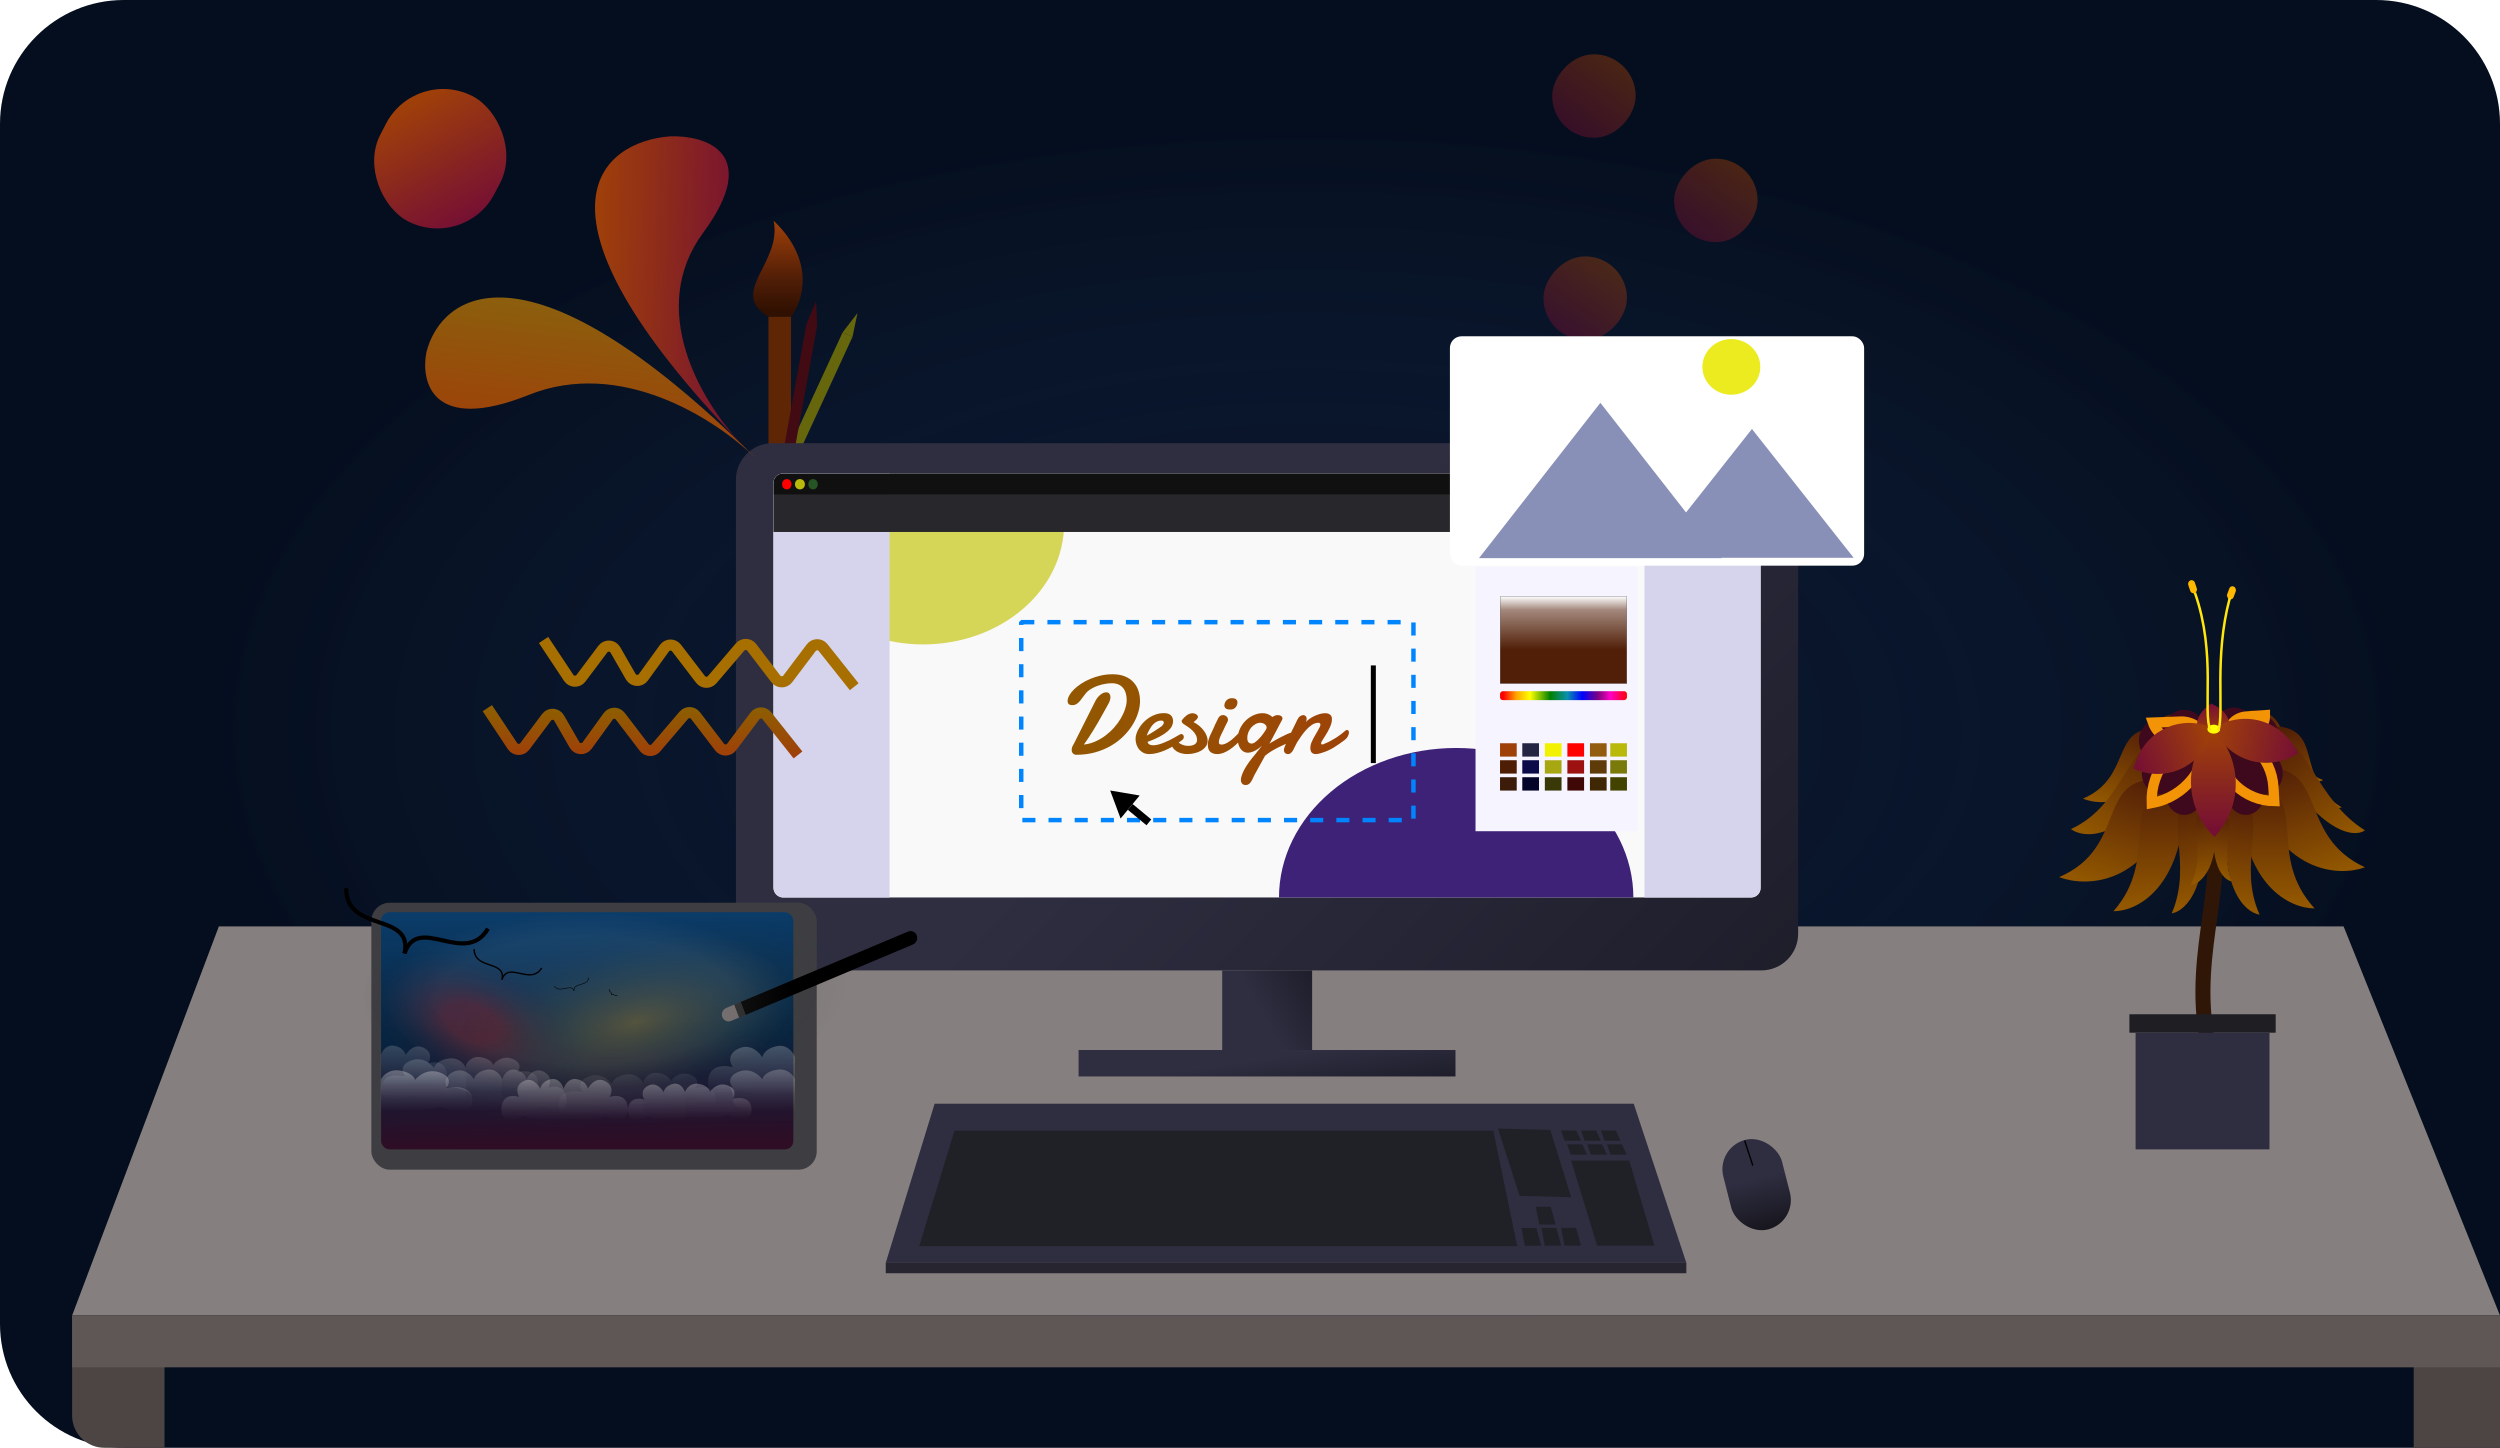 <svg width="100%" height="100%" viewBox="0 0 8981 5201" fill="none" xmlns="http://www.w3.org/2000/svg">
<path d="M0 4756C0 5001.77 199.233 5201 445 5201H8981V445C8981 199.233 8781.77 0 8536 0H445C199.233 0 0 199.233 0 445V4756Z" fill="#050E1E"/>
<rect width="8014" height="4395" transform="matrix(1 0 0 -1 688 4819)" fill="url(#paint0_radial_0_1)"/>
<path d="M786.244 3328L259 4726H8981L8419.13 3328H786.244Z" fill="#867F7F"/>
<path d="M259 5085C259 5149.07 310.935 5201 375 5201H591V4726H259V5085Z" fill="#4D4444"/>
<path d="M8671 5201H8981V4726H8671V5201Z" fill="#4D4444"/>
<rect width="8722" height="186" transform="matrix(1 0 0 -1 259 4912)" fill="#5F5656"/>
<path d="M2760.82 1138.05C2614.02 1050.85 2810.32 945.047 2779.32 793.047C2930.92 937.447 2884.15 1083.21 2841.82 1138.05H2760.82Z" fill="url(#paint1_linear_0_1)"/>
<path d="M2760.68 1138.05H2841.68V1638.55C2841.68 1660.91 2823.55 1679.05 2801.18 1679.05V1679.05C2778.82 1679.05 2760.68 1660.91 2760.68 1638.55V1138.05Z" fill="#5F2606"/>
<path d="M3062.67 1209.82L3027.26 1193.49L2808.85 1667.05C2804.34 1676.83 2808.61 1688.41 2818.39 1692.93V1692.93C2828.17 1697.44 2839.76 1693.16 2844.27 1683.38L3062.67 1209.82Z" fill="#66660D"/>
<path d="M3080.56 1124.47L3062.45 1210.27L3027.06 1193.95L3080.56 1124.47Z" fill="#66660D"/>
<path d="M2935.79 1169.19L2897.41 1162.21L2804.17 1675.31C2802.24 1685.9 2809.27 1696.06 2819.87 1697.98V1697.98C2830.47 1699.91 2840.62 1692.88 2842.54 1682.28L2935.79 1169.19Z" fill="#420A12"/>
<path d="M2931.8 1082.07L2935.68 1169.68L2897.34 1162.71L2931.8 1082.07Z" fill="#420A12"/>
<rect x="2643.68" y="1592.05" width="3816" height="1894" rx="132" fill="url(#paint2_linear_0_1)"/>
<rect x="2778.68" y="1701.05" width="3546" height="1523" rx="34" fill="#F9F9F9"/>
<rect width="323" height="286" transform="matrix(1 0 0 -1 4390.68 3772.05)" fill="url(#paint3_linear_0_1)"/>
<rect x="3874.68" y="3772.05" width="1354" height="95" fill="url(#paint4_linear_0_1)"/>
<path d="M5867.68 3224.05C5867.68 3081.63 5800.62 2945.04 5681.26 2844.33C5561.89 2743.62 5399.99 2687.05 5231.18 2687.05C5062.37 2687.05 4900.48 2743.62 4781.11 2844.33C4661.74 2945.04 4594.68 3081.63 4594.68 3224.05L5231.18 3224.05H5867.68Z" fill="#270867" fill-opacity="0.89"/>
<path d="M2809.68 1881.05C2809.68 1996.15 2863.05 2106.54 2958.03 2187.93C3053.02 2269.32 3181.85 2315.05 3316.18 2315.05C3450.52 2315.05 3579.35 2269.32 3674.33 2187.93C3769.32 2106.54 3822.68 1996.15 3822.68 1881.05L3316.18 1881.05H2809.68Z" fill="#D5D557"/>
<path d="M3981.93 2528.07C3979.72 2532.11 3976.79 2537.45 3973.14 2544.09C3969.63 2550.73 3965.53 2558.15 3960.84 2566.35C3956.28 2574.55 3951.27 2583.41 3945.8 2592.91C3940.46 2602.29 3934.86 2611.73 3929 2621.23C3923.27 2630.74 3917.35 2640.11 3911.23 2649.36C3905.24 2658.47 3899.38 2666.94 3893.65 2674.75C3907.71 2673.32 3921.26 2669.74 3934.28 2664.01C3947.3 2658.28 3959.47 2651.18 3970.8 2642.72C3982.26 2634.12 3992.68 2624.55 4002.05 2614.01C4011.56 2603.33 4019.63 2592.33 4026.27 2581C4033.04 2569.54 4038.25 2558.08 4041.89 2546.62C4045.67 2535.17 4047.56 2524.36 4047.56 2514.2C4047.56 2505.61 4046.45 2497.67 4044.24 2490.38C4042.15 2483.08 4038.9 2476.77 4034.47 2471.43C4030.18 2466.09 4024.64 2461.92 4017.87 2458.93C4011.1 2455.93 4003.16 2454.44 3994.04 2454.44C3985.58 2454.44 3977.05 2455.28 3968.46 2456.98C3959.99 2458.54 3951.86 2460.69 3944.04 2463.42C3936.23 2466.16 3929 2469.41 3922.36 2473.19C3915.85 2476.83 3910.25 2480.8 3905.57 2485.1C3900.36 2490.83 3895.74 2496.56 3891.7 2502.29C3887.79 2508.02 3883.89 2513.16 3879.98 2517.72C3876.2 2522.28 3872.1 2525.99 3867.68 2528.85C3863.25 2531.72 3858.04 2533.15 3852.05 2533.15C3840.85 2533.15 3835.25 2528.2 3835.25 2518.3C3835.25 2512.05 3837.27 2505.35 3841.31 2498.19C3845.35 2490.9 3850.94 2483.73 3858.11 2476.7C3865.4 2469.54 3873.99 2462.71 3883.89 2456.2C3893.91 2449.55 3904.92 2443.76 3916.89 2438.81C3928.87 2433.73 3941.63 2429.7 3955.18 2426.7C3968.72 2423.71 3982.65 2422.21 3996.97 2422.21C4013.64 2422.21 4028.16 2424.68 4040.53 2429.63C4052.9 2434.58 4063.12 2441.42 4071.19 2450.14C4079.39 2458.73 4085.45 2468.89 4089.36 2480.61C4093.39 2492.33 4095.41 2504.96 4095.41 2518.5C4095.41 2532.04 4093.07 2546.23 4088.38 2561.08C4083.82 2575.92 4077.05 2590.51 4068.07 2604.83C4059.21 2619.15 4048.21 2632.76 4035.06 2645.65C4022.04 2658.54 4007 2669.87 3989.94 2679.63C3973.01 2689.4 3954.2 2697.15 3933.5 2702.88C3912.92 2708.6 3890.66 2711.47 3866.7 2711.47C3861.49 2711.47 3857.39 2709.78 3854.39 2706.39C3851.4 2703.14 3849.9 2699.1 3849.9 2694.28C3849.9 2690.51 3850.55 2686.86 3851.86 2683.34C3853.16 2679.83 3854.85 2676.57 3856.93 2673.58L3937.21 2514.01C3940.98 2508.15 3944.69 2503.46 3948.34 2499.95C3952.12 2496.43 3955.57 2493.7 3958.69 2491.74C3961.95 2489.79 3964.81 2488.55 3967.29 2488.03C3969.76 2487.38 3971.65 2487.05 3972.95 2487.05C3978.81 2487.05 3982.98 2488.75 3985.45 2492.13C3987.92 2495.52 3989.16 2499.55 3989.16 2504.24C3989.16 2508.02 3988.51 2511.99 3987.21 2516.16C3985.9 2520.32 3984.15 2524.29 3981.93 2528.07ZM4174.9 2588.81C4174.25 2588.68 4173.67 2588.62 4173.14 2588.62C4172.62 2588.62 4172.04 2588.62 4171.39 2588.62C4166.44 2588.62 4161.82 2589.59 4157.52 2591.55C4153.22 2593.5 4149.25 2596.1 4145.61 2599.36C4142.09 2602.48 4138.9 2606.07 4136.04 2610.1C4133.3 2614.14 4130.83 2618.17 4128.61 2622.21C4126.4 2626.12 4124.51 2629.89 4122.95 2633.54C4121.52 2637.18 4120.41 2640.24 4119.63 2642.72C4124.19 2640.38 4128.87 2637.71 4133.69 2634.71C4138.64 2631.72 4143.26 2628.85 4147.56 2626.12C4151.86 2623.38 4155.57 2620.91 4158.69 2618.7C4161.95 2616.48 4164.23 2614.98 4165.53 2614.2C4171.39 2610.56 4175.42 2607.17 4177.64 2604.05C4179.85 2600.79 4180.96 2597.99 4180.96 2595.65C4180.96 2593.7 4180.31 2592.13 4179 2590.96C4177.83 2589.79 4176.46 2589.07 4174.9 2588.81ZM4181.93 2561.86C4192.74 2561.86 4200.81 2564.46 4206.15 2569.67C4211.49 2574.88 4214.16 2582.11 4214.16 2591.35C4214.16 2596.82 4212.73 2602.55 4209.86 2608.54C4207 2614.53 4202.05 2620.65 4195.02 2626.9C4187.99 2633.02 4178.55 2639.33 4166.7 2645.84C4154.98 2652.22 4140.27 2658.67 4122.56 2665.18C4123.21 2668.96 4125.23 2671.95 4128.61 2674.16C4132 2676.25 4136.49 2677.29 4142.09 2677.29C4148.08 2677.29 4154.46 2676.44 4161.23 2674.75C4168.13 2672.93 4174.9 2670.65 4181.54 2667.91C4188.31 2665.18 4194.89 2662.25 4201.27 2659.12C4207.65 2655.87 4213.38 2652.81 4218.46 2649.95C4223.67 2647.08 4227.96 2644.61 4231.35 2642.52C4234.86 2640.44 4237.21 2639.14 4238.38 2638.62C4239.55 2637.84 4240.59 2637.38 4241.5 2637.25C4242.55 2637.12 4243.46 2637.05 4244.24 2637.05C4245.8 2637.05 4247.1 2637.45 4248.14 2638.23C4249.19 2638.88 4250.03 2639.72 4250.68 2640.77C4251.46 2641.68 4251.99 2642.72 4252.25 2643.89C4252.51 2644.93 4252.64 2645.84 4252.64 2646.62C4252.64 2647.8 4252.51 2649.23 4252.25 2650.92C4251.99 2652.48 4251.01 2654.31 4249.32 2656.39C4248.67 2657.04 4246.45 2658.8 4242.68 2661.66C4239.03 2664.53 4234.28 2667.91 4228.42 2671.82C4222.56 2675.73 4215.72 2679.89 4207.91 2684.32C4200.23 2688.62 4192.02 2692.59 4183.3 2696.23C4174.71 2699.88 4165.72 2702.88 4156.35 2705.22C4146.97 2707.69 4137.73 2708.93 4128.61 2708.93C4120.8 2708.93 4113.83 2707.43 4107.71 2704.44C4101.73 2701.44 4096.58 2697.41 4092.29 2692.33C4088.12 2687.25 4084.93 2681.39 4082.71 2674.75C4080.5 2668.11 4079.39 2661.14 4079.39 2653.85C4079.39 2648.25 4080.5 2642.13 4082.71 2635.49C4084.93 2628.72 4088.12 2621.95 4092.29 2615.18C4096.45 2608.41 4101.53 2601.83 4107.52 2595.45C4113.64 2588.94 4120.48 2583.21 4128.03 2578.27C4135.58 2573.32 4143.85 2569.35 4152.83 2566.35C4161.95 2563.36 4171.65 2561.86 4181.93 2561.86ZM4287.79 2594.09C4295.74 2598.25 4302.83 2603.01 4309.08 2608.34C4315.33 2613.68 4320.61 2619.35 4324.9 2625.34C4329.33 2631.2 4332.65 2637.18 4334.86 2643.3C4337.21 2649.42 4338.38 2655.41 4338.38 2661.27C4338.38 2668.7 4336.23 2675.4 4331.93 2681.39C4327.77 2687.25 4322.23 2692.26 4315.33 2696.43C4308.56 2700.47 4300.75 2703.53 4291.89 2705.61C4283.17 2707.82 4274.32 2708.93 4265.33 2708.93C4258.56 2708.93 4251.99 2708.15 4245.61 2706.59C4239.23 2705.15 4233.37 2702.88 4228.03 2699.75C4222.82 2696.62 4218.33 2692.65 4214.55 2687.84C4210.77 2682.89 4208.11 2677.03 4206.54 2670.26C4206.28 2669.22 4206.15 2668.37 4206.15 2667.72C4206.15 2664.2 4207.39 2661.21 4209.86 2658.73C4212.34 2656.13 4215.07 2654.83 4218.07 2654.83C4219.5 2654.83 4221.06 2655.09 4222.75 2655.61C4224.58 2656.13 4225.94 2657.3 4226.86 2659.12C4228.55 2662.25 4230.89 2665.05 4233.89 2667.52C4237.01 2670 4240.46 2672.15 4244.24 2673.97C4248.01 2675.66 4251.99 2677.03 4256.15 2678.07C4260.45 2678.98 4264.62 2679.44 4268.65 2679.44C4272.82 2679.44 4276.79 2679.05 4280.57 2678.27C4284.47 2677.48 4287.86 2676.25 4290.72 2674.55C4293.72 2672.86 4296.06 2670.71 4297.75 2668.11C4299.45 2665.51 4300.29 2662.32 4300.29 2658.54C4300.29 2651.9 4298.8 2645.78 4295.8 2640.18C4292.81 2634.58 4288.9 2629.44 4284.08 2624.75C4279.39 2619.93 4273.99 2615.51 4267.87 2611.47C4261.88 2607.3 4255.89 2603.33 4249.9 2599.55C4249.25 2599.16 4248.27 2598.06 4246.97 2596.23C4245.67 2594.28 4245.02 2592.33 4245.02 2590.38C4245.02 2588.81 4245.41 2587.58 4246.19 2586.66C4248.27 2583.93 4250.68 2581.13 4253.42 2578.27C4256.15 2575.4 4259.08 2572.8 4262.21 2570.45C4265.33 2567.98 4268.72 2566.03 4272.36 2564.59C4276.01 2563.03 4279.79 2562.25 4283.69 2562.25C4286.56 2562.25 4289.23 2562.64 4291.7 2563.42C4294.17 2564.2 4296.26 2565.24 4297.95 2566.55C4299.64 2567.72 4300.94 2569.09 4301.86 2570.65C4302.9 2572.08 4303.42 2573.45 4303.42 2574.75C4303.42 2576.57 4302.96 2578.33 4302.05 2580.02C4301.14 2581.72 4299.9 2583.34 4298.34 2584.91C4296.91 2586.47 4295.21 2588.03 4293.26 2589.59C4291.44 2591.16 4289.62 2592.65 4287.79 2594.09ZM4398.34 2535.1C4398.34 2532.11 4398.86 2529.05 4399.9 2525.92C4401.07 2522.67 4402.77 2519.74 4404.98 2517.13C4407.19 2514.53 4409.93 2512.38 4413.18 2510.69C4416.57 2508.99 4420.54 2508.15 4425.1 2508.15C4432.65 2508.15 4437.92 2509.65 4440.92 2512.64C4443.91 2515.51 4445.41 2519.15 4445.41 2523.58C4445.41 2526.05 4444.89 2528.79 4443.85 2531.78C4442.94 2534.78 4441.5 2537.58 4439.55 2540.18C4437.6 2542.65 4435.06 2544.74 4431.93 2546.43C4428.81 2548.12 4425.1 2548.97 4420.8 2548.97C4412.73 2548.97 4407.06 2547.73 4403.81 2545.26C4400.55 2542.65 4398.73 2539.27 4398.34 2535.1ZM4376.86 2579.05C4379.07 2575.4 4381.61 2572.8 4384.47 2571.23C4387.34 2569.67 4390.27 2568.89 4393.26 2568.89C4398.21 2568.89 4402.44 2570.52 4405.96 2573.77C4409.6 2576.9 4411.43 2580.93 4411.43 2585.88C4411.3 2587.05 4411.1 2588.23 4410.84 2589.4C4410.71 2590.57 4410.32 2591.74 4409.67 2592.91C4407.85 2596.3 4406.35 2599.16 4405.18 2601.51C4404 2603.85 4402.9 2606.07 4401.86 2608.15C4400.94 2610.1 4400.03 2612.05 4399.12 2614.01C4398.21 2615.96 4397.1 2618.3 4395.8 2621.04C4394.24 2624.29 4392.48 2627.88 4390.53 2631.78C4388.57 2635.56 4386.69 2639.46 4384.86 2643.5C4383.17 2647.54 4381.67 2651.51 4380.37 2655.41C4379.2 2659.32 4378.61 2662.9 4378.61 2666.16C4378.61 2669.67 4379.46 2672.02 4381.15 2673.19C4382.98 2674.23 4385.51 2674.75 4388.77 2674.75C4392.42 2674.75 4396.19 2673.97 4400.1 2672.41C4404.13 2670.84 4408.17 2668.83 4412.21 2666.35C4416.24 2663.88 4420.21 2661.08 4424.12 2657.95C4428.03 2654.7 4431.67 2651.44 4435.06 2648.19C4438.57 2644.93 4441.76 2641.81 4444.63 2638.81C4447.62 2635.82 4450.1 2633.15 4452.05 2630.8C4454.65 2628.33 4457.26 2627.09 4459.86 2627.09C4462.21 2627.09 4464.1 2628.14 4465.53 2630.22C4467.09 2632.3 4467.87 2634.97 4467.87 2638.23C4467.87 2641.22 4467.09 2644.41 4465.53 2647.8C4464.1 2651.18 4461.69 2654.37 4458.3 2657.37C4451.66 2664.14 4444.89 2670.65 4437.99 2676.9C4431.09 2683.02 4423.99 2688.49 4416.7 2693.3C4409.54 2697.99 4402.31 2701.77 4395.02 2704.63C4387.73 2707.5 4380.37 2708.93 4372.95 2708.93C4362.4 2708.93 4354.07 2706.26 4347.95 2700.92C4341.96 2695.45 4338.96 2686.99 4338.96 2675.53C4338.96 2669.54 4339.81 2663.68 4341.5 2657.95C4343.2 2652.22 4345.21 2646.69 4347.56 2641.35C4349.9 2635.88 4352.38 2630.67 4354.98 2625.73C4357.58 2620.65 4359.8 2615.83 4361.62 2611.27C4362.27 2609.58 4363.38 2606.98 4364.94 2603.46C4366.63 2599.95 4368.39 2596.36 4370.21 2592.72C4372.3 2588.42 4374.51 2583.86 4376.86 2579.05ZM4535.64 2562.05C4541.37 2562.05 4546.39 2562.77 4550.68 2564.2C4554.98 2565.64 4558.63 2567.2 4561.62 2568.89C4565.01 2570.97 4568 2573.25 4570.61 2575.73C4572.43 2574.55 4574.38 2573.45 4576.46 2572.41C4578.29 2571.49 4580.31 2570.71 4582.52 2570.06C4584.73 2569.28 4586.95 2568.89 4589.16 2568.89C4594.89 2568.89 4599.32 2570.06 4602.44 2572.41C4605.57 2574.75 4607.13 2577.55 4607.13 2580.8C4607.13 2582.5 4606.67 2584.19 4605.76 2585.88L4560.06 2672.41L4563.77 2669.09C4579.13 2660.1 4591.76 2653.07 4601.66 2647.99C4611.56 2642.78 4619.43 2638.94 4625.29 2636.47C4631.15 2633.99 4635.32 2632.5 4637.79 2631.98C4640.4 2631.33 4642.02 2631 4642.68 2631C4645.67 2631 4647.95 2632.17 4649.51 2634.52C4651.2 2636.73 4652.05 2639.53 4652.05 2642.91C4652.05 2646.69 4650.94 2650.53 4648.73 2654.44C4646.65 2658.34 4643.39 2661.14 4638.96 2662.84C4633.11 2665.83 4626.27 2669.09 4618.46 2672.6C4610.64 2675.99 4602.51 2679.76 4594.04 2683.93C4585.58 2688.1 4577.05 2692.78 4568.46 2697.99C4559.99 2703.07 4552.05 2708.73 4544.63 2714.98L4506.74 2783.54C4503.61 2790.96 4500.75 2797.02 4498.14 2801.7C4495.67 2806.39 4493.2 2810.1 4490.72 2812.84C4488.25 2815.57 4485.71 2817.46 4483.11 2818.5C4480.5 2819.54 4477.51 2820.06 4474.12 2820.06C4469.04 2820.06 4465.01 2818.3 4462.01 2814.79C4459.15 2811.27 4457.71 2807.04 4457.71 2802.09C4457.71 2796.89 4458.95 2790.83 4461.43 2783.93C4463.9 2777.03 4467.35 2769.54 4471.78 2761.47C4476.33 2753.53 4481.8 2745.13 4488.18 2736.27C4494.56 2727.55 4501.66 2718.63 4509.47 2709.52L4533.69 2678.66C4528.74 2683.21 4523.86 2687.12 4519.04 2690.38C4514.23 2693.63 4509.6 2696.3 4505.18 2698.38C4500.75 2700.34 4496.58 2701.77 4492.68 2702.68C4488.9 2703.59 4485.58 2704.05 4482.71 2704.05C4477.51 2704.05 4472.69 2702.88 4468.26 2700.53C4463.83 2698.06 4459.99 2694.67 4456.74 2690.38C4453.61 2686.08 4451.14 2681 4449.32 2675.14C4447.49 2669.28 4446.58 2662.9 4446.58 2656C4446.58 2641.68 4449.32 2628.72 4454.79 2617.13C4460.38 2605.54 4467.48 2595.71 4476.07 2587.64C4484.8 2579.44 4494.37 2573.12 4504.79 2568.7C4515.33 2564.27 4525.62 2562.05 4535.64 2562.05ZM4528.22 2596.43C4522.1 2596.43 4516.18 2597.99 4510.45 2601.12C4504.72 2604.11 4499.64 2608.15 4495.21 2613.23C4490.79 2618.17 4487.27 2623.9 4484.67 2630.41C4482.06 2636.92 4480.76 2643.63 4480.76 2650.53C4480.76 2652.61 4480.89 2654.89 4481.15 2657.37C4481.54 2659.71 4482.26 2661.92 4483.3 2664.01C4484.47 2666.09 4486.1 2667.85 4488.18 2669.28C4490.4 2670.58 4493.39 2671.23 4497.17 2671.23C4499.9 2671.23 4503.09 2670.06 4506.74 2667.72C4510.51 2665.24 4514.36 2662.18 4518.26 2658.54C4522.3 2654.76 4526.2 2650.66 4529.98 2646.23C4533.76 2641.68 4537.14 2637.25 4540.14 2632.95C4543.26 2628.66 4545.74 2624.82 4547.56 2621.43C4549.38 2617.91 4550.29 2615.31 4550.29 2613.62C4550.29 2610.75 4549.51 2608.28 4547.95 2606.2C4546.39 2603.98 4544.43 2602.16 4542.09 2600.73C4539.88 2599.29 4537.47 2598.25 4534.86 2597.6C4532.39 2596.82 4530.18 2596.43 4528.22 2596.43ZM4660.64 2585.49C4663.25 2579.89 4666.5 2575.73 4670.41 2572.99C4674.32 2570.26 4678.16 2568.89 4681.93 2568.89C4685.06 2568.89 4687.86 2570.06 4690.33 2572.41C4692.81 2574.62 4694.04 2577.94 4694.04 2582.37C4694.04 2584.06 4693.85 2585.88 4693.46 2587.84C4693.07 2589.79 4692.35 2591.87 4691.31 2594.09C4694.17 2590.44 4698.27 2586.73 4703.61 2582.95C4708.95 2579.05 4714.81 2575.6 4721.19 2572.6C4727.7 2569.48 4734.34 2566.94 4741.11 2564.98C4748.01 2563.03 4754.52 2562.05 4760.64 2562.05C4767.55 2562.05 4773.27 2563.75 4777.83 2567.13C4782.52 2570.39 4784.86 2575.99 4784.86 2583.93C4784.86 2588.62 4784.15 2593.5 4782.71 2598.58C4781.28 2603.66 4779.39 2608.73 4777.05 2613.81C4774.84 2618.89 4772.3 2623.9 4769.43 2628.85C4766.7 2633.67 4763.96 2638.23 4761.23 2642.52C4758.5 2646.82 4755.96 2650.79 4753.61 2654.44C4751.4 2657.95 4749.64 2660.88 4748.34 2663.23C4746.65 2665.31 4745.8 2667.72 4745.8 2670.45C4745.8 2671.49 4746.13 2672.41 4746.78 2673.19C4747.43 2673.97 4748.47 2674.36 4749.9 2674.36C4750.81 2674.36 4751.86 2674.29 4753.03 2674.16C4754.2 2673.9 4755.63 2673.19 4757.32 2672.02C4764.36 2669.41 4771.52 2666.16 4778.81 2662.25C4786.23 2658.34 4793.33 2654.24 4800.1 2649.95C4806.87 2645.52 4813.05 2641.16 4818.65 2636.86C4824.38 2632.43 4829.13 2628.46 4832.91 2624.95C4833.95 2624.03 4834.99 2623.38 4836.04 2622.99C4837.08 2622.6 4838.05 2622.41 4838.96 2622.41C4841.18 2622.41 4842.87 2623.25 4844.04 2624.95C4845.35 2626.64 4846 2628.79 4846 2631.39C4846 2635.43 4844.69 2639.92 4842.09 2644.87C4839.62 2649.82 4835.64 2654.44 4830.18 2658.73C4822.75 2664.07 4815.92 2668.96 4809.67 2673.38C4803.55 2677.81 4797.23 2681.98 4790.72 2685.88C4784.34 2689.66 4777.44 2693.24 4770.02 2696.62C4762.73 2699.88 4754.13 2702.94 4744.24 2705.8C4740.85 2706.85 4737.73 2707.63 4734.86 2708.15C4732.13 2708.67 4729.59 2708.93 4727.25 2708.93C4720.35 2708.93 4715.27 2707.04 4712.01 2703.27C4708.89 2699.36 4707.32 2693.96 4707.32 2687.05C4707.32 2686.14 4707.32 2685.3 4707.32 2684.52C4707.45 2683.6 4707.58 2682.63 4707.71 2681.59C4707.98 2677.55 4709.02 2673.12 4710.84 2668.3C4712.79 2663.49 4715.07 2658.54 4717.68 2653.46C4720.41 2648.38 4723.27 2643.37 4726.27 2638.42C4729.26 2633.34 4732 2628.59 4734.47 2624.16C4737.08 2619.61 4739.23 2615.57 4740.92 2612.05C4742.61 2608.54 4743.46 2605.67 4743.46 2603.46C4743.46 2601.51 4742.87 2599.88 4741.7 2598.58C4740.66 2597.15 4739.03 2596.43 4736.82 2596.43C4728.48 2596.43 4720.54 2598.9 4712.99 2603.85C4705.57 2608.8 4698.6 2614.92 4692.09 2622.21C4685.58 2629.37 4679.59 2636.99 4674.12 2645.06C4668.65 2653.14 4663.83 2660.36 4659.67 2666.74C4657.06 2671.04 4654.65 2675.66 4652.44 2680.61C4650.36 2685.43 4648.14 2689.98 4645.8 2694.28C4643.46 2698.45 4640.79 2701.9 4637.79 2704.63C4634.93 2707.5 4631.28 2708.93 4626.86 2708.93C4622.3 2708.93 4618.72 2707.5 4616.11 2704.63C4613.51 2701.77 4612.21 2698.25 4612.21 2694.09C4612.21 2691.87 4613.12 2688.29 4614.94 2683.34C4616.76 2678.4 4619.11 2672.67 4621.97 2666.16C4624.84 2659.65 4628.03 2652.68 4631.54 2645.26C4635.19 2637.71 4638.77 2630.28 4642.29 2622.99C4645.93 2615.57 4649.38 2608.6 4652.64 2602.09C4655.89 2595.58 4658.56 2590.05 4660.64 2585.49Z" fill="url(#paint5_linear_0_1)"/>
<path d="M4942.57 2741.25H4924.57V2390.45H4942.57V2741.25Z" fill="black"/>
<rect x="3668.68" y="2235.05" width="1409" height="711" stroke="#0085FF" stroke-width="16" stroke-linejoin="bevel" stroke-dasharray="47 47"/>
<path d="M2778.68 1735.05C2778.68 1716.27 2793.91 1701.05 2812.68 1701.05H3195.68V3224.05H2812.68C2793.91 3224.05 2778.68 3208.82 2778.68 3190.05V1735.05Z" fill="#D6D4EC"/>
<path d="M6324.68 1735.05C6324.68 1716.27 6309.46 1701.05 6290.68 1701.05H5907.68V3224.05H6290.68C6309.46 3224.05 6324.68 3208.82 6324.68 3190.05V1735.05Z" fill="#D6D4EC"/>
<g filter="url(#filter0_d_0_1)">
<path d="M5325.68 2004.05H5907.68V2954.05H5325.68V2004.05Z" fill="#F5F4FF"/>
</g>
<path d="M5389.18 2142.55H5844.18V2455.55H5389.18V2142.55Z" fill="url(#paint6_linear_0_1)" stroke="#484444"/>
<rect width="456" height="32" rx="10" transform="matrix(1 0 0 -1 5388.68 2515.05)" fill="url(#paint7_linear_0_1)"/>
<path d="M5388.68 2792.05H5448.68V2840.05H5388.68V2792.05Z" fill="#3C1B08"/>
<path d="M5468.68 2792.05H5528.68V2840.05H5468.68V2792.05Z" fill="#040428"/>
<path d="M5549.68 2792.05H5609.68V2840.05H5549.68V2792.05Z" fill="#393907"/>
<path d="M5630.68 2792.05H5690.68V2840.05H5630.68V2792.05Z" fill="#400707"/>
<path d="M5711.68 2792.05H5771.68V2840.05H5711.68V2792.05Z" fill="#402704"/>
<path d="M5784.68 2792.05H5844.68V2840.05H5784.68V2792.05Z" fill="#434300"/>
<path d="M5388.68 2731.05H5448.68V2779.05H5388.68V2731.05Z" fill="#4D1E03"/>
<path d="M5468.68 2731.05H5528.68V2779.05H5468.68V2731.05Z" fill="#0B0B49"/>
<path d="M5549.68 2731.05H5609.68V2779.05H5549.68V2731.05Z" fill="#A7A712"/>
<path d="M5630.68 2731.05H5690.68V2779.05H5630.68V2731.05Z" fill="#9D1111"/>
<path d="M5711.68 2731.05H5771.68V2779.05H5711.68V2731.05Z" fill="#5E3B09"/>
<path d="M5784.68 2731.05H5844.68V2779.05H5784.68V2731.05Z" fill="#7A7A0A"/>
<path d="M5388.68 2670.05H5448.68V2718.05H5388.68V2670.05Z" fill="#9F4009"/>
<path d="M5468.68 2670.05H5528.68V2718.05H5468.68V2670.05Z" fill="#242443"/>
<path d="M5549.68 2670.05H5609.68V2718.05H5549.68V2670.05Z" fill="#F2F200"/>
<path d="M5630.68 2670.05H5690.68V2718.05H5630.68V2670.05Z" fill="#FF0000"/>
<path d="M5711.68 2670.05H5771.68V2718.05H5711.68V2670.05Z" fill="#935D0F"/>
<path d="M5784.68 2670.05H5844.68V2718.05H5784.68V2670.05Z" fill="#B9B90C"/>
<path d="M2778.68 1778.05H6324.68V1911.05H2778.68V1778.05Z" fill="#27272C"/>
<path d="M2778.68 1778.05H6324.68V1734.05C6324.68 1715.82 6309.91 1701.05 6291.68 1701.05H2812.68C2793.91 1701.05 2778.68 1716.27 2778.68 1735.05V1778.05Z" fill="#101011"/>
<ellipse cx="2826.57" cy="1739.55" rx="16.889" ry="18.5" fill="#FF0000"/>
<ellipse cx="2920.8" cy="1739.55" rx="16.889" ry="18.5" fill="#255425"/>
<ellipse cx="2873.68" cy="1739.55" rx="17.778" ry="18.5" fill="#B9B90C"/>
<path d="M1750.68 2544.05L1841.03 2680.18C1851.35 2695.72 1873.94 2696.37 1885.13 2681.45L1963.59 2576.84C1975.23 2561.32 1998.94 2562.77 2008.6 2579.59L2063.88 2675.82C2073.64 2692.81 2097.68 2694.07 2109.17 2678.2L2184.91 2573.46C2195.51 2558.8 2217.25 2558.51 2228.24 2572.88L2314.4 2685.52C2324.84 2699.17 2345.21 2699.72 2356.37 2686.66L2456.5 2569.44C2467.66 2556.37 2488.03 2556.92 2498.47 2570.57L2585.07 2683.79C2595.93 2697.98 2617.33 2697.9 2628.08 2683.63L2712.19 2571.93C2722.82 2557.82 2743.91 2557.54 2754.9 2571.37L2866.68 2712.05" stroke="url(#paint8_linear_0_1)" stroke-width="40"/>
<path d="M1952.68 2299.05L2043.03 2435.18C2053.35 2450.72 2075.94 2451.37 2087.13 2436.45L2165.59 2331.84C2177.23 2316.32 2200.94 2317.77 2210.6 2334.59L2265.88 2430.82C2275.64 2447.81 2299.68 2449.07 2311.17 2433.2L2386.91 2328.46C2397.51 2313.8 2419.25 2313.51 2430.24 2327.88L2516.4 2440.52C2526.84 2454.17 2547.21 2454.72 2558.37 2441.66L2658.5 2324.44C2669.66 2311.37 2690.03 2311.92 2700.47 2325.57L2787.07 2438.79C2797.93 2452.98 2819.33 2452.9 2830.08 2438.63L2914.19 2326.93C2924.82 2312.82 2945.91 2312.54 2956.9 2326.37L3068.68 2467.05" stroke="#A76E00" stroke-width="40"/>
<path d="M3988.22 2839.8L4094.1 2857.76L4025.61 2940.47L3988.22 2839.8Z" fill="black"/>
<rect x="4051.57" y="2909.13" width="27" height="87" transform="rotate(-50.376 4051.57 2909.13)" fill="black"/>
<path d="M2711.22 1642.18C2718.52 1649.17 2725.34 1655.99 2731.66 1662.57C2724.82 1655.7 2718 1648.9 2711.22 1642.18C2564.59 1501.46 2228.22 1286.93 1899.45 1418.67C1554.34 1556.96 1510.57 1373.95 1531.83 1265.16C1585.71 1052.79 1897 834.344 2711.22 1642.18Z" fill="url(#paint9_linear_0_1)"/>
<path d="M2655.5 1586.32C2662.38 1593.72 2669.12 1600.68 2675.66 1607.17C2668.87 1600.18 2662.15 1593.23 2655.5 1586.32C2517.21 1437.51 2323.93 1110.54 2525.87 836.366C2737.85 548.559 2535.15 485.39 2407.3 489.781C2155.8 509.353 1857.32 756.491 2655.5 1586.32Z" fill="url(#paint10_linear_0_1)"/>
<path d="M7574.05 2814.61C7748.6 2741.21 7676.78 2557.73 7831.7 2565.66L7874.33 2611.01C7794.97 2842.16 7641.08 2843.06 7574.05 2814.61Z" fill="url(#paint11_linear_0_1)"/>
<path d="M8345.78 2802.71C8165.86 2728.25 8245.32 2544.47 8083.78 2551.7L8038.23 2597.02C8115 2829.34 8275.25 2830.95 8345.78 2802.71Z" fill="url(#paint12_linear_0_1)"/>
<path d="M8412.68 2900.61C8244.31 2797.55 8346.74 2628.7 8185.98 2609.47L8135.04 2646.87C8180.9 2889.25 8339.24 2917.02 8412.68 2900.61Z" fill="url(#paint13_linear_0_1)"/>
<path d="M8496 2983.13C8317.86 2871.98 8290.12 2649.38 8166.58 2642.49L8153 2694.82C8327.5 2993.72 8454.37 3011.57 8496 2983.13Z" fill="url(#paint14_linear_0_1)"/>
<path d="M8495.89 3115.75C8254.04 3003.84 8360.64 2757.63 8143.57 2758.25L8082.41 2817.47C8185.8 3138.86 8401.14 3150.23 8495.89 3115.75Z" fill="url(#paint15_linear_0_1)"/>
<path d="M8315.11 3263.43C8141.42 3075.17 8294.66 2877.58 8112.55 2804.55L8045.92 2840.03C8049.19 3180.2 8226.74 3264.03 8315.11 3263.43Z" fill="url(#paint16_linear_0_1)"/>
<path d="M8117.46 3285.97C8034.51 3101.19 8152.96 2940.43 8050.51 2857.42L8005.28 2882.42C7964.94 3185.59 8063.26 3277.77 8117.46 3285.97Z" fill="url(#paint17_linear_0_1)"/>
<path d="M7482.76 2868.97C7657.31 2795.57 7585.49 2612.09 7740.41 2620.01L7783.04 2665.37C7703.68 2896.52 7549.79 2897.42 7482.76 2868.97Z" fill="url(#paint18_linear_0_1)"/>
<path d="M7439.42 2978.47C7639 2887.6 7639.83 2647.1 7788.59 2661.48L7812.77 2721.58C7645.27 3020.1 7494.08 3017.23 7439.42 2978.47Z" fill="url(#paint19_linear_0_1)"/>
<path d="M7397 3150.95C7644.43 3045.03 7528.3 2793.53 7752.78 2800.43L7817.45 2861.95C7718.22 3183.23 7495.81 3188.48 7397 3150.95Z" fill="url(#paint20_linear_0_1)"/>
<path d="M7592.25 3273.56C7758.52 3085.29 7611.83 2887.71 7786.16 2814.68L7849.95 2850.16C7846.82 3190.33 7676.85 3274.16 7592.25 3273.56Z" fill="url(#paint21_linear_0_1)"/>
<path d="M7801.59 3281.31C7880.96 3096.53 7767.62 2935.77 7865.65 2852.76L7908.93 2877.76C7947.52 3180.93 7853.45 3273.11 7801.59 3281.31Z" fill="url(#paint22_linear_0_1)"/>
<path d="M7930.84 3747.25C7864.14 3397.18 8021.47 3162.44 7930.84 2850.52" stroke="#301607" stroke-width="54"/>
<rect x="7649.68" y="3643.63" width="525.453" height="66.222" fill="#1E1E23"/>
<rect width="480.947" height="419.149" transform="matrix(1 0 0 -1 7671.93 4129)" fill="#2F2E41"/>
<path d="M8017.63 3166.45C7972.11 3054.47 8039.9 2955.6 7982.73 2905.79L7957.09 2921.37C7932.36 3106.43 7987.15 3161.86 8017.63 3166.45Z" fill="url(#paint23_linear_0_1)"/>
<path d="M7869.3 3180.75C7931.22 3055.54 7847.58 2949.19 7922.43 2892.05L7954.77 2908.22C7980.45 3111.27 7908.49 3174.51 7869.3 3180.75Z" fill="url(#paint24_linear_0_1)"/>
<rect width="25.299" height="48.031" rx="12.649" transform="matrix(0.921 -0.39 0.319 0.948 7857.14 2089.87)" fill="#FFB800"/>
<rect width="25.384" height="47.894" rx="12.692" transform="matrix(0.904 0.429 -0.352 0.936 8013.24 2101.74)" fill="#FFB800"/>
<ellipse cx="7846.55" cy="2852.82" rx="66.383" ry="74.542" fill="#3E091C"/>
<ellipse cx="8025.88" cy="2605.38" rx="66.383" ry="63.671" fill="#3E091C"/>
<ellipse cx="8119.92" cy="2644.2" rx="66.383" ry="74.542" fill="#3E091C"/>
<ellipse cx="8134.22" cy="2778.28" rx="66.383" ry="74.542" fill="#3E091C"/>
<ellipse cx="8067.83" cy="2852.82" rx="66.383" ry="74.542" fill="#3E091C"/>
<ellipse cx="7846.55" cy="2609.52" rx="66.383" ry="59.53" fill="#3E091C"/>
<ellipse cx="7750.21" cy="2661.29" rx="66.383" ry="74.542" fill="#3E091C"/>
<ellipse cx="7760.81" cy="2778.28" rx="66.383" ry="74.542" fill="#3E091C"/>
<ellipse cx="7950.05" cy="2717.71" rx="169.877" ry="105.601" fill="#3E091C"/>
<path d="M8071.26 2637.32L8004.92 2641.98C8004.67 2605.68 8031.04 2576.73 8070.23 2573.97L8136.57 2569.31C8136.82 2605.62 8110.46 2634.57 8071.26 2637.32Z" stroke="#F39306" stroke-width="37"/>
<path d="M7929.19 2637.27C7933.67 2756.48 7848.17 2863.86 7729.79 2885.12C7725.31 2765.9 7810.81 2658.52 7929.19 2637.27Z" stroke="#F39306" stroke-width="37"/>
<path d="M7968.61 2685.56L7965.52 2634.46C8071.98 2635.72 8160.41 2718.4 8166.97 2826.83L8170.06 2877.93C8063.61 2876.67 7975.18 2793.99 7968.61 2685.56Z" stroke="#F39306" stroke-width="37"/>
<path d="M7734.25 2595.77L7833.94 2592.12C7875.76 2590.58 7914.38 2618.53 7927.78 2657.21L7828.09 2660.87C7786.27 2662.4 7747.65 2634.46 7734.25 2595.77Z" stroke="#F39306" stroke-width="37"/>
<path d="M7943.17 2527.21V2527.21C8023.81 2562.13 8031.27 2630.68 7958.3 2679.65V2679.65V2679.65C7877.66 2644.73 7870.21 2576.19 7943.17 2527.21V2527.21Z" fill="url(#paint25_linear_0_1)"/>
<path d="M7945.88 2616.25V2616.25C8043.34 2704.16 8060.45 2861.96 7984.09 2968.71L7956.64 3007.08V3007.08C7859.18 2919.17 7842.07 2761.37 7918.43 2654.62L7945.88 2616.25Z" fill="url(#paint26_linear_0_1)"/>
<path d="M8255.49 2706.6V2706.6C8145.74 2774.85 8010.43 2736.2 7953.27 2620.29L7951.2 2616.1V2616.1C8060.96 2547.86 8196.27 2586.5 8253.43 2702.41L8255.49 2706.6Z" fill="url(#paint27_linear_0_1)"/>
<path d="M7951.21 2616.41L7941.22 2644.13C7899.68 2759.41 7775.56 2811.78 7664 2761.09V2761.09L7673.99 2733.37C7715.53 2618.08 7839.65 2565.72 7951.21 2616.41V2616.41Z" fill="url(#paint28_linear_0_1)"/>
<ellipse cx="7952.58" cy="2619.36" rx="22.589" ry="16.047" fill="#FFFF00"/>
<path d="M7969.18 2625.31C7991.08 2556.39 7953.04 2361.96 8010.21 2148.55" stroke="#FFE70E" stroke-width="9"/>
<path d="M7941.06 2626.35C7911.04 2554.43 7963.18 2351.55 7884.82 2128.88" stroke="#FFE70E" stroke-width="9"/>
<g filter="url(#filter1_d_0_1)">
<rect x="1309" y="3224" width="1600" height="959" rx="66" fill="#3E3E42"/>
</g>
<rect x="1369" y="3277" width="1481" height="852" rx="30" fill="url(#paint29_linear_0_1)"/>
<ellipse cx="2282.49" cy="3673.33" rx="789.708" ry="348.536" transform="rotate(-13.589 2282.49 3673.33)" fill="url(#paint30_radial_0_1)" fill-opacity="0.66"/>
<ellipse cx="1696.97" cy="3673.2" rx="415.371" ry="250.5" transform="rotate(21.286 1696.97 3673.2)" fill="url(#paint31_radial_0_1)" fill-opacity="0.58"/>
<path d="M1436 3845.85C1395.67 3839.99 1373.86 3865.89 1368 3879.58V3989.27C1489.9 3995.1 1560.67 3983.78 1580.82 3977.39C1619.86 3991.71 1697.69 4007.01 1696.66 3953.63C1695.64 3900.26 1633.29 3901.57 1602.25 3908.91C1613.57 3897.03 1625.14 3869.25 1580.82 3853.18C1536.5 3837.11 1502.74 3864.08 1491.39 3879.58C1489.73 3870.78 1476.32 3851.72 1436 3845.85Z" fill="url(#paint32_linear_0_1)" fill-opacity="0.31"/>
<path d="M1417.25 3756.85C1388.04 3750.99 1372.25 3776.89 1368 3790.58V3900.27C1456.28 3906.1 1507.54 3894.78 1522.13 3888.39C1550.41 3902.71 1606.77 3918.01 1606.03 3864.63C1605.29 3811.26 1560.14 3812.57 1537.65 3819.91C1545.85 3808.03 1554.23 3780.25 1522.13 3764.18C1490.04 3748.11 1465.58 3775.08 1457.37 3790.58C1456.16 3781.78 1446.45 3762.72 1417.25 3756.85Z" fill="url(#paint33_linear_0_1)" fill-opacity="0.17"/>
<path d="M2510.45 3893.73C2481.12 3888.71 2465.26 3910.89 2461 3922.61V4016.52C2549.64 4021.51 2601.1 4011.82 2615.75 4006.35C2644.14 4018.61 2700.74 4031.71 2699.99 3986.01C2699.25 3940.31 2653.91 3941.44 2631.34 3947.71C2639.57 3937.54 2647.98 3913.77 2615.75 3900C2583.53 3886.24 2558.98 3909.34 2550.73 3922.61C2549.52 3915.07 2539.77 3898.75 2510.45 3893.73Z" fill="url(#paint34_linear_0_1)" fill-opacity="0.28"/>
<path d="M1978.66 3876.86C2006.14 3870.92 2021 3897.18 2025 3911.06V4022.24C1941.92 4028.15 1893.69 4016.68 1879.96 4010.2C1853.35 4024.72 1800.31 4040.23 1801.01 3986.12C1801.7 3932.01 1844.2 3933.35 1865.35 3940.78C1857.64 3928.74 1849.76 3900.59 1879.96 3884.29C1910.16 3868 1933.17 3895.35 1940.9 3911.06C1942.04 3902.13 1951.18 3882.81 1978.66 3876.86Z" fill="url(#paint35_linear_0_1)" fill-opacity="0.28"/>
<path d="M1804 3877.29C1799.18 3863.32 1781.27 3836.88 1748.14 3842.87C1715.02 3848.85 1704 3868.31 1702.63 3877.29C1693.32 3861.48 1665.58 3833.95 1629.17 3850.35C1595.65 3865.45 1597.18 3893.05 1604.89 3906.78C1602.42 3907.58 1602.71 3908.74 1607 3910C1606.26 3909.04 1605.56 3907.96 1604.89 3906.78C1617.14 3902.83 1697.2 3907.68 1696.5 3953C1696.15 3975.56 1679.26 3988.46 1661.88 3994.79C1646.6 3994.43 1636.18 3993.24 1630.5 3991C1611.71 3999.56 1637.29 4003.75 1661.88 3994.79C1691.14 3995.49 1738.22 3993.14 1804 3989.23V3877.29Z" fill="url(#paint36_linear_0_1)" fill-opacity="0.2"/>
<path d="M1852.04 3842.87C1823.69 3836.88 1808.36 3863.32 1804.24 3877.29V3989.23C1889.94 3995.18 1939.69 3983.63 1953.86 3977.11C1981.31 3991.73 2036.02 4007.34 2035.3 3952.87C2034.58 3898.39 1990.75 3899.74 1968.92 3907.22C1976.88 3895.1 1985.01 3866.75 1953.86 3850.35C1922.7 3833.95 1898.96 3861.48 1890.99 3877.29C1889.82 3868.31 1880.39 3848.85 1852.04 3842.87Z" fill="url(#paint37_linear_0_1)" fill-opacity="0.17"/>
<path d="M2856 3877.29C2850.42 3863.32 2829.65 3836.88 2791.25 3842.87C2752.84 3848.85 2740.08 3868.31 2738.49 3877.29C2727.69 3861.48 2695.53 3833.95 2653.33 3850.35C2611.13 3866.75 2622.14 3895.1 2632.92 3907.22C2603.36 3899.74 2633.9 3896.03 2632.92 3950.5C2631.99 4002.61 2796.58 4003.84 2843.39 3991.05C2850.16 3991.35 2854.18 3990.99 2849 3989.23C2847.39 3989.87 2845.51 3990.47 2843.39 3991.05C2825.08 3990.25 2786.62 3984.68 2856 3989.23V3877.29Z" fill="url(#paint38_linear_0_1)" fill-opacity="0.23"/>
<path d="M2418.59 3893.76C2443.74 3888.5 2457.34 3911.75 2461 3924.03V4022.45C2384.97 4027.67 2340.83 4017.52 2328.26 4011.79C2303.91 4024.64 2255.37 4038.37 2256.01 3990.47C2256.64 3942.58 2295.53 3943.76 2314.9 3950.34C2307.83 3939.68 2300.62 3914.76 2328.26 3900.34C2355.9 3885.92 2376.96 3910.12 2384.04 3924.03C2385.07 3916.13 2393.44 3899.03 2418.59 3893.76Z" fill="url(#paint39_linear_0_1)" fill-opacity="0.28"/>
<path d="M2791.3 3758.02C2829.67 3750.96 2850.42 3782.19 2856 3798.69V3930.91C2740.01 3937.94 2672.67 3924.29 2653.5 3916.59C2616.35 3933.86 2542.3 3952.3 2543.27 3887.96C2544.24 3823.61 2603.57 3825.2 2633.11 3834.04C2622.34 3819.72 2611.33 3786.24 2653.5 3766.86C2695.67 3747.49 2727.8 3780.01 2738.59 3798.69C2740.17 3788.08 2752.93 3765.09 2791.3 3758.02Z" fill="url(#paint40_linear_0_1)" fill-opacity="0.23"/>
<path d="M2072.79 3876.86C2044.45 3870.92 2029.12 3897.18 2025 3911.06V4022.24C2110.67 4028.15 2160.41 4016.68 2174.57 4010.2C2202.01 4024.72 2256.71 4040.23 2255.99 3986.12C2255.27 3932.01 2211.45 3933.35 2189.64 3940.78C2197.59 3928.74 2205.72 3900.59 2174.57 3884.29C2143.43 3868 2119.7 3895.35 2111.72 3911.06C2110.55 3902.13 2101.13 3882.81 2072.79 3876.86Z" fill="url(#paint41_linear_0_1)" fill-opacity="0.28"/>
<path d="M2365.76 3854.73C2333.99 3849.71 2316.81 3871.89 2312.19 3883.61V3977.52C2408.23 3982.51 2463.99 3972.82 2479.87 3967.35C2510.63 3979.61 2571.94 3992.71 2571.14 3947.01C2570.33 3901.31 2521.21 3902.44 2496.75 3908.71C2505.67 3898.54 2514.78 3874.77 2479.87 3861C2444.95 3847.24 2418.35 3870.34 2409.41 3883.61C2408.1 3876.07 2397.53 3859.75 2365.76 3854.73Z" fill="url(#paint42_linear_0_1)" fill-opacity="0.08"/>
<path d="M2248.93 3859.86C2286.45 3853.92 2306.73 3880.18 2312.19 3894.06V4005.24C2198.79 4011.15 2132.95 3999.68 2114.2 3993.2C2077.88 4007.72 2005.48 4023.23 2006.43 3969.12C2007.38 3915.01 2065.39 3916.35 2094.27 3923.78C2083.73 3911.74 2072.97 3883.59 2114.2 3867.29C2155.43 3851 2186.84 3878.35 2197.4 3894.06C2198.94 3885.13 2211.42 3865.81 2248.93 3859.86Z" fill="url(#paint43_linear_0_1)" fill-opacity="0.08"/>
<path d="M1727.34 3797.73C1695.57 3792.71 1678.39 3814.89 1673.77 3826.61V3920.52C1769.81 3925.51 1825.57 3915.82 1841.44 3910.35C1872.2 3922.61 1933.52 3935.71 1932.71 3890.01C1931.91 3844.31 1882.79 3845.44 1858.33 3851.71C1867.25 3841.54 1876.36 3817.77 1841.44 3804C1806.53 3790.24 1779.92 3813.34 1770.98 3826.61C1769.67 3819.07 1759.11 3802.75 1727.34 3797.73Z" fill="url(#paint44_linear_0_1)" fill-opacity="0.17"/>
<path d="M1610.51 3802.86C1648.02 3796.92 1668.31 3823.18 1673.77 3837.06V3948.24C1560.37 3954.15 1494.52 3942.68 1475.78 3936.2C1439.46 3950.72 1367.06 3966.23 1368.01 3912.12C1368.96 3858.01 1426.96 3859.35 1455.84 3866.78C1445.31 3854.74 1434.55 3826.59 1475.78 3810.29C1517.01 3794 1548.42 3821.35 1558.97 3837.06C1560.52 3828.13 1572.99 3808.81 1610.51 3802.86Z" fill="url(#paint45_linear_0_1)" fill-opacity="0.17"/>
<path d="M2660.75 3599.45L2678.38 3645.92L3279.3 3393.15C3291.95 3387.83 3298.26 3373.11 3293.39 3360.28V3360.28C3288.53 3347.45 3274.32 3341.36 3261.67 3346.68L2660.75 3599.45Z" fill="black"/>
<path d="M2637.91 3608.74L2655.54 3655.21L2626.58 3667.4C2613.92 3672.72 2599.72 3666.63 2594.85 3653.8V3653.8C2589.99 3640.97 2596.29 3626.25 2608.95 3620.93L2637.91 3608.74Z" fill="#6C6565"/>
<path d="M2660.76 3599.36L2678.39 3645.83L2656.54 3655.02C2656.03 3655.23 2655.46 3654.99 2655.26 3654.47L2637.99 3608.94L2660.76 3599.36Z" fill="#252525"/>
<rect x="1369" y="3277" width="1481" height="633" rx="316.5" fill="url(#paint46_radial_0_1)" fill-opacity="0.06"/>
<path d="M1703.36 3409.24C1703.34 3485.14 1818.55 3448.69 1803.23 3518.92" stroke="black" stroke-width="5"/>
<path d="M1946 3477.23C1906.61 3542.1 1826.53 3450.93 1803.23 3518.92" stroke="black" stroke-width="5"/>
<path d="M1243.44 3191C1243.39 3353.08 1485.35 3275.26 1453.17 3425.23" stroke="black" stroke-width="15"/>
<path d="M1753 3336.19C1670.28 3474.72 1502.1 3280.03 1453.17 3425.23" stroke="black" stroke-width="15"/>
<path d="M1992 3543.19C2010.74 3570.22 2051.93 3530.94 2062.61 3559.44" stroke="black" stroke-width="2"/>
<path d="M2114.5 3512C2113.37 3544.09 2055.96 3529.91 2062.61 3559.44" stroke="black" stroke-width="2"/>
<path d="M2189.04 3553C2184.84 3563.99 2202.39 3564.53 2196.45 3573.92" stroke="black" stroke-width="2"/>
<path d="M2218 3575.1C2209.1 3582.5 2203.34 3565.26 2196.45 3573.92" stroke="black" stroke-width="2"/>
<rect width="300" height="300" rx="150" transform="matrix(1 0 0 -1 5544.68 1221.05)" fill="url(#paint47_linear_0_1)" fill-opacity="0.44"/>
<g filter="url(#filter2_d_0_1)">
<rect x="5245.68" y="1180.05" width="1488" height="824" rx="42" fill="white"/>
</g>
<path d="M5749.18 1447.05L6185.23 2005.05H5313.14L5749.18 1447.05Z" fill="#8890B7"/>
<path d="M6293.68 1541.05L5928.22 2003.8H6659.15L6293.68 1541.05Z" fill="#8890B7"/>
<ellipse cx="6219.68" cy="1318.05" rx="104" ry="100" fill="#EBEB20"/>
<rect width="300" height="300" rx="150" transform="matrix(1 0 0 -1 5576 495)" fill="url(#paint48_linear_0_1)" fill-opacity="0.44"/>
<rect width="506" height="462" rx="231" transform="matrix(0.461 -0.887 -0.887 -0.461 1669.87 901.096)" fill="url(#paint49_linear_0_1)"/>
<rect width="300" height="300" rx="150" transform="matrix(1 0 0 -1 6014 870)" fill="url(#paint50_linear_0_1)" fill-opacity="0.44"/>
<rect x="6164.08" y="4121.79" width="217.606" height="332" rx="108.803" transform="rotate(-14.317 6164.08 4121.79)" fill="url(#paint51_linear_0_1)"/>
<line x1="6267.38" y1="4097.22" x2="6296.96" y2="4187.5" stroke="black" stroke-width="5"/>
<path d="M3357.5 3965L3182 4536.5H6058L5869 3965H3357.5Z" fill="#2F2E41"/>
<rect x="3182" y="4536" width="2876" height="38" fill="#262530"/>
<path d="M3429 4061.5L3302 4477H5450.5L5364.5 4061.5H3429Z" fill="#202027"/>
<path d="M5478 4475.5L5465.5 4411.5H5519.5L5537 4475.5H5478Z" fill="#202027"/>
<path d="M5549.5 4475L5537 4411H5591L5608.5 4475H5549.5Z" fill="#202027"/>
<path d="M5529.5 4399L5517 4335H5571L5588.5 4399H5529.5Z" fill="#202027"/>
<path d="M5620.5 4475L5608 4411H5662L5679.5 4475H5620.5Z" fill="#202027"/>
<path d="M5642.59 4148L5630 4111H5684.38L5702 4148H5642.59Z" fill="#202027"/>
<path d="M5714.41 4148L5702 4111H5755.62L5773 4148H5714.41Z" fill="#202027"/>
<path d="M5785.41 4148L5773 4111H5826.62L5844 4148H5785.41Z" fill="#202027"/>
<path d="M5620.59 4098L5608 4061H5662.38L5680 4098H5620.59Z" fill="#202027"/>
<path d="M5692.41 4098L5680 4061H5733.62L5751 4098H5692.41Z" fill="#202027"/>
<path d="M5763.41 4098L5751 4061H5804.62L5822 4098H5763.41Z" fill="#202027"/>
<path d="M5737.5 4475L5644 4169H5853L5943.5 4475H5737.5Z" fill="#202027"/>
<path d="M5459.11 4296.11L5381.25 4054L5569.25 4058.9L5644.41 4300.94L5459.11 4296.11Z" fill="#202027"/>
<defs>
<filter id="filter0_d_0_1" x="5262.68" y="1998.05" width="658" height="1026" filterUnits="userSpaceOnUse" color-interpolation-filters="sRGB">
<feFlood flood-opacity="0" result="BackgroundImageFix"/>
<feColorMatrix in="SourceAlpha" type="matrix" values="0 0 0 0 0 0 0 0 0 0 0 0 0 0 0 0 0 0 127 0" result="hardAlpha"/>
<feOffset dx="-25" dy="32"/>
<feGaussianBlur stdDeviation="19"/>
<feComposite in2="hardAlpha" operator="out"/>
<feColorMatrix type="matrix" values="0 0 0 0 0 0 0 0 0 0 0 0 0 0 0 0 0 0 0.56 0"/>
<feBlend mode="normal" in2="BackgroundImageFix" result="effect1_dropShadow_0_1"/>
<feBlend mode="normal" in="SourceGraphic" in2="effect1_dropShadow_0_1" result="shape"/>
</filter>
<filter id="filter1_d_0_1" x="1309" y="3224" width="1629" height="982" filterUnits="userSpaceOnUse" color-interpolation-filters="sRGB">
<feFlood flood-opacity="0" result="BackgroundImageFix"/>
<feColorMatrix in="SourceAlpha" type="matrix" values="0 0 0 0 0 0 0 0 0 0 0 0 0 0 0 0 0 0 127 0" result="hardAlpha"/>
<feOffset dx="25" dy="19"/>
<feGaussianBlur stdDeviation="2"/>
<feComposite in2="hardAlpha" operator="out"/>
<feColorMatrix type="matrix" values="0 0 0 0 0 0 0 0 0 0 0 0 0 0 0 0 0 0 0.4 0"/>
<feBlend mode="normal" in2="BackgroundImageFix" result="effect1_dropShadow_0_1"/>
<feBlend mode="normal" in="SourceGraphic" in2="effect1_dropShadow_0_1" result="shape"/>
</filter>
<filter id="filter2_d_0_1" x="5195.68" y="1180.05" width="1538" height="865" filterUnits="userSpaceOnUse" color-interpolation-filters="sRGB">
<feFlood flood-opacity="0" result="BackgroundImageFix"/>
<feColorMatrix in="SourceAlpha" type="matrix" values="0 0 0 0 0 0 0 0 0 0 0 0 0 0 0 0 0 0 127 0" result="hardAlpha"/>
<feOffset dx="-37" dy="28"/>
<feGaussianBlur stdDeviation="6.5"/>
<feComposite in2="hardAlpha" operator="out"/>
<feColorMatrix type="matrix" values="0 0 0 0 0 0 0 0 0 0 0 0 0 0 0 0 0 0 0.5 0"/>
<feBlend mode="normal" in2="BackgroundImageFix" result="effect1_dropShadow_0_1"/>
<feBlend mode="normal" in="SourceGraphic" in2="effect1_dropShadow_0_1" result="shape"/>
</filter>
<radialGradient id="paint0_radial_0_1" cx="0" cy="0" r="1" gradientUnits="userSpaceOnUse" gradientTransform="translate(4007 2197.5) rotate(90) scale(2197.5 4007)">
<stop stop-color="#162C53" stop-opacity="0"/>
<stop offset="1" stop-color="#050E1E"/>
</radialGradient>
<linearGradient id="paint1_linear_0_1" x1="2794.55" y1="793.047" x2="2794.55" y2="1138.05" gradientUnits="userSpaceOnUse">
<stop stop-color="#9F4009"/>
<stop offset="0.604" stop-color="#511E07"/>
<stop offset="0.943" stop-color="#301001"/>
</linearGradient>
<linearGradient id="paint2_linear_0_1" x1="2691.62" y1="1592.05" x2="6942.95" y2="5761.83" gradientUnits="userSpaceOnUse">
<stop offset="0.297" stop-color="#2F2E41"/>
<stop offset="1" stop-color="#100F17"/>
</linearGradient>
<linearGradient id="paint3_linear_0_1" x1="4.058" y1="-3.439e-05" x2="546.206" y2="298.068" gradientUnits="userSpaceOnUse">
<stop offset="0.297" stop-color="#2F2E41"/>
<stop offset="1" stop-color="#100F17"/>
</linearGradient>
<linearGradient id="paint4_linear_0_1" x1="3891.69" y1="3772.05" x2="3951.92" y2="4189.93" gradientUnits="userSpaceOnUse">
<stop offset="0.297" stop-color="#2F2E41"/>
<stop offset="1" stop-color="#100F17"/>
</linearGradient>
<linearGradient id="paint5_linear_0_1" x1="3917.72" y1="2567.05" x2="4939.4" y2="2612.79" gradientUnits="userSpaceOnUse">
<stop stop-color="#925700"/>
<stop offset="1" stop-color="#9F4009"/>
</linearGradient>
<linearGradient id="paint6_linear_0_1" x1="5616.68" y1="2456.05" x2="5616.68" y2="2142.05" gradientUnits="userSpaceOnUse">
<stop offset="0.385" stop-color="#511E07"/>
<stop offset="0.844" stop-color="#A3887C"/>
<stop offset="1" stop-color="white"/>
</linearGradient>
<linearGradient id="paint7_linear_0_1" x1="3.17226e-06" y1="21" x2="456" y2="16" gradientUnits="userSpaceOnUse">
<stop offset="0.026" stop-color="#FF0000"/>
<stop offset="0.129" stop-color="#FFA500"/>
<stop offset="0.236" stop-color="#FFFF00"/>
<stop offset="0.396" stop-color="#008000"/>
<stop offset="0.53" stop-color="#0C90AD"/>
<stop offset="0.649" stop-color="#0000FF"/>
<stop offset="0.774" stop-color="#800080"/>
<stop offset="0.87" stop-color="#FF00C7"/>
<stop offset="1" stop-color="#FF0202"/>
</linearGradient>
<linearGradient id="paint8_linear_0_1" x1="2308.68" y1="2544.05" x2="2308.68" y2="2712.05" gradientUnits="userSpaceOnUse">
<stop stop-color="#8D5E00"/>
<stop offset="1" stop-color="#9F4009"/>
</linearGradient>
<linearGradient id="paint9_linear_0_1" x1="2171.99" y1="1109.55" x2="2116.67" y2="1592.06" gradientUnits="userSpaceOnUse">
<stop stop-color="#8B5F0D"/>
<stop offset="1" stop-color="#9F4009"/>
</linearGradient>
<linearGradient id="paint10_linear_0_1" x1="2129.61" y1="1037.06" x2="2690.59" y2="1052.15" gradientUnits="userSpaceOnUse">
<stop stop-color="#9F4009"/>
<stop offset="1" stop-color="#750F34"/>
</linearGradient>
<linearGradient id="paint11_linear_0_1" x1="7780.05" y1="2544.1" x2="7653.32" y2="2847.7" gradientUnits="userSpaceOnUse">
<stop offset="0.016" stop-color="#511E07"/>
<stop offset="0.953" stop-color="#925700"/>
</linearGradient>
<linearGradient id="paint12_linear_0_1" x1="8138.12" y1="2530.31" x2="8258.84" y2="2836.94" gradientUnits="userSpaceOnUse">
<stop offset="0.016" stop-color="#511E07"/>
<stop offset="0.953" stop-color="#925700"/>
</linearGradient>
<linearGradient id="paint13_linear_0_1" x1="8242.52" y1="2597.18" x2="8313.19" y2="2922.24" gradientUnits="userSpaceOnUse">
<stop offset="0.016" stop-color="#511E07"/>
<stop offset="0.953" stop-color="#925700"/>
</linearGradient>
<linearGradient id="paint14_linear_0_1" x1="8198.83" y1="2621.03" x2="8457.05" y2="3009.06" gradientUnits="userSpaceOnUse">
<stop offset="0.016" stop-color="#511E07"/>
<stop offset="0.953" stop-color="#925700"/>
</linearGradient>
<linearGradient id="paint15_linear_0_1" x1="8216.57" y1="2732.17" x2="8369.72" y2="3160.83" gradientUnits="userSpaceOnUse">
<stop offset="0.016" stop-color="#511E07"/>
<stop offset="0.953" stop-color="#925700"/>
</linearGradient>
<linearGradient id="paint16_linear_0_1" x1="8180.51" y1="2804.55" x2="8180.51" y2="3263.43" gradientUnits="userSpaceOnUse">
<stop offset="0.016" stop-color="#511E07"/>
<stop offset="0.953" stop-color="#925700"/>
</linearGradient>
<linearGradient id="paint17_linear_0_1" x1="8092.14" y1="2864.14" x2="8026.44" y2="3271.28" gradientUnits="userSpaceOnUse">
<stop offset="0.016" stop-color="#511E07"/>
<stop offset="0.953" stop-color="#925700"/>
</linearGradient>
<linearGradient id="paint18_linear_0_1" x1="7688.76" y1="2598.45" x2="7562.03" y2="2902.06" gradientUnits="userSpaceOnUse">
<stop offset="0.016" stop-color="#511E07"/>
<stop offset="0.953" stop-color="#925700"/>
</linearGradient>
<linearGradient id="paint19_linear_0_1" x1="7746.33" y1="2632.09" x2="7483.89" y2="3009.41" gradientUnits="userSpaceOnUse">
<stop offset="0.016" stop-color="#511E07"/>
<stop offset="0.953" stop-color="#925700"/>
</linearGradient>
<linearGradient id="paint20_linear_0_1" x1="7676.66" y1="2772.01" x2="7518.26" y2="3196.23" gradientUnits="userSpaceOnUse">
<stop offset="0.016" stop-color="#511E07"/>
<stop offset="0.953" stop-color="#925700"/>
</linearGradient>
<linearGradient id="paint21_linear_0_1" x1="7721.1" y1="2814.68" x2="7721.1" y2="3273.56" gradientUnits="userSpaceOnUse">
<stop offset="0.016" stop-color="#511E07"/>
<stop offset="0.953" stop-color="#925700"/>
</linearGradient>
<linearGradient id="paint22_linear_0_1" x1="7825.82" y1="2859.48" x2="7894.32" y2="3265.67" gradientUnits="userSpaceOnUse">
<stop offset="0.016" stop-color="#511E07"/>
<stop offset="0.953" stop-color="#925700"/>
</linearGradient>
<linearGradient id="paint23_linear_0_1" x1="8006.14" y1="2909.57" x2="7966.03" y2="3158.12" gradientUnits="userSpaceOnUse">
<stop offset="0.016" stop-color="#511E07"/>
<stop offset="0.953" stop-color="#925700"/>
</linearGradient>
<linearGradient id="paint24_linear_0_1" x1="7892.32" y1="2897.13" x2="7938.19" y2="3169.14" gradientUnits="userSpaceOnUse">
<stop offset="0.016" stop-color="#511E07"/>
<stop offset="0.953" stop-color="#925700"/>
</linearGradient>
<linearGradient id="paint25_linear_0_1" x1="7947.97" y1="2527.27" x2="7959.96" y2="2640.98" gradientUnits="userSpaceOnUse">
<stop stop-color="#750F34"/>
<stop offset="1" stop-color="#9F4009"/>
</linearGradient>
<linearGradient id="paint26_linear_0_1" x1="7951.2" y1="2634.63" x2="7951.2" y2="2986.37" gradientUnits="userSpaceOnUse">
<stop stop-color="#9F4009"/>
<stop offset="1" stop-color="#750F34"/>
</linearGradient>
<linearGradient id="paint27_linear_0_1" x1="8255.46" y1="2705.29" x2="7948.04" y2="2642.65" gradientUnits="userSpaceOnUse">
<stop stop-color="#750F34"/>
<stop offset="1" stop-color="#9F4009"/>
</linearGradient>
<linearGradient id="paint28_linear_0_1" x1="7929.99" y1="2624.79" x2="7663.51" y2="2736.1" gradientUnits="userSpaceOnUse">
<stop stop-color="#9F4009"/>
<stop offset="1" stop-color="#750F34"/>
</linearGradient>
<linearGradient id="paint29_linear_0_1" x1="1977" y1="3277" x2="1990" y2="4129" gradientUnits="userSpaceOnUse">
<stop stop-color="#0B3C69"/>
<stop offset="0.526" stop-color="#062440"/>
<stop offset="0.983" stop-color="#2E0D25"/>
</linearGradient>
<radialGradient id="paint30_radial_0_1" cx="0" cy="0" r="1" gradientUnits="userSpaceOnUse" gradientTransform="translate(2282.49 3673.33) rotate(90) scale(348.536 789.708)">
<stop stop-color="#FFA500" stop-opacity="0.41"/>
<stop offset="1" stop-color="#062440" stop-opacity="0"/>
</radialGradient>
<radialGradient id="paint31_radial_0_1" cx="0" cy="0" r="1" gradientUnits="userSpaceOnUse" gradientTransform="translate(1696.97 3673.2) rotate(90) scale(250.5 415.371)">
<stop offset="0.24" stop-color="#B60000" stop-opacity="0.53"/>
<stop offset="1" stop-color="#062440" stop-opacity="0"/>
</radialGradient>
<linearGradient id="paint32_linear_0_1" x1="1532.34" y1="3845" x2="1532.34" y2="3991" gradientUnits="userSpaceOnUse">
<stop stop-color="#FFF9F9"/>
<stop offset="1" stop-color="#FFF9F9" stop-opacity="0"/>
</linearGradient>
<linearGradient id="paint33_linear_0_1" x1="1487.02" y1="3756" x2="1487.02" y2="3902" gradientUnits="userSpaceOnUse">
<stop stop-color="#FFF9F9"/>
<stop offset="1" stop-color="#FFF9F9" stop-opacity="0"/>
</linearGradient>
<linearGradient id="paint34_linear_0_1" x1="2580.5" y1="3893" x2="2580.5" y2="4018" gradientUnits="userSpaceOnUse">
<stop stop-color="#FFF9F9"/>
<stop offset="1" stop-color="#FFF9F9" stop-opacity="0"/>
</linearGradient>
<linearGradient id="paint35_linear_0_1" x1="1913" y1="3876" x2="1913" y2="4024" gradientUnits="userSpaceOnUse">
<stop stop-color="#FFF9F9"/>
<stop offset="1" stop-color="#FFF9F9" stop-opacity="0"/>
</linearGradient>
<linearGradient id="paint36_linear_0_1" x1="1669" y1="3842" x2="1669" y2="3991" gradientUnits="userSpaceOnUse">
<stop stop-color="#FFF9F9"/>
<stop offset="1" stop-color="#FFF9F9" stop-opacity="0"/>
</linearGradient>
<linearGradient id="paint37_linear_0_1" x1="1919.77" y1="3842" x2="1919.77" y2="3991" gradientUnits="userSpaceOnUse">
<stop stop-color="#FFF9F9"/>
<stop offset="1" stop-color="#FFF9F9" stop-opacity="0"/>
</linearGradient>
<linearGradient id="paint38_linear_0_1" x1="2699.5" y1="3842" x2="2699.5" y2="3991" gradientUnits="userSpaceOnUse">
<stop stop-color="#FFF9F9"/>
<stop offset="1" stop-color="#FFF9F9" stop-opacity="0"/>
</linearGradient>
<linearGradient id="paint39_linear_0_1" x1="2358.5" y1="3893" x2="2358.5" y2="4024" gradientUnits="userSpaceOnUse">
<stop stop-color="#FFF9F9"/>
<stop offset="1" stop-color="#FFF9F9" stop-opacity="0"/>
</linearGradient>
<linearGradient id="paint40_linear_0_1" x1="2699.63" y1="3757" x2="2699.63" y2="3933" gradientUnits="userSpaceOnUse">
<stop stop-color="#FFF9F9"/>
<stop offset="1" stop-color="#FFF9F9" stop-opacity="0"/>
</linearGradient>
<linearGradient id="paint41_linear_0_1" x1="2140.5" y1="3876" x2="2140.5" y2="4024" gradientUnits="userSpaceOnUse">
<stop stop-color="#FFF9F9"/>
<stop offset="1" stop-color="#FFF9F9" stop-opacity="0"/>
</linearGradient>
<linearGradient id="paint42_linear_0_1" x1="2441.67" y1="3854" x2="2441.67" y2="3979" gradientUnits="userSpaceOnUse">
<stop stop-color="#FFF9F9"/>
<stop offset="1" stop-color="#FFF9F9" stop-opacity="0"/>
</linearGradient>
<linearGradient id="paint43_linear_0_1" x1="2159.31" y1="3859" x2="2159.31" y2="4007" gradientUnits="userSpaceOnUse">
<stop stop-color="#FFF9F9"/>
<stop offset="1" stop-color="#FFF9F9" stop-opacity="0"/>
</linearGradient>
<linearGradient id="paint44_linear_0_1" x1="1803.24" y1="3797" x2="1803.24" y2="3922" gradientUnits="userSpaceOnUse">
<stop stop-color="#FFF9F9"/>
<stop offset="1" stop-color="#FFF9F9" stop-opacity="0"/>
</linearGradient>
<linearGradient id="paint45_linear_0_1" x1="1520.88" y1="3802" x2="1520.88" y2="3950" gradientUnits="userSpaceOnUse">
<stop stop-color="#FFF9F9"/>
<stop offset="1" stop-color="#FFF9F9" stop-opacity="0"/>
</linearGradient>
<radialGradient id="paint46_radial_0_1" cx="0" cy="0" r="1" gradientUnits="userSpaceOnUse" gradientTransform="translate(2109.5 3593.5) rotate(90) scale(316.5 740.5)">
<stop offset="0.724" stop-color="white"/>
<stop offset="1" stop-color="white" stop-opacity="0"/>
</radialGradient>
<linearGradient id="paint47_linear_0_1" x1="216.389" y1="284.617" x2="36.815" y2="35.499" gradientUnits="userSpaceOnUse">
<stop stop-color="#9F4009"/>
<stop offset="1" stop-color="#750F34"/>
</linearGradient>
<linearGradient id="paint48_linear_0_1" x1="216.389" y1="284.617" x2="36.815" y2="35.499" gradientUnits="userSpaceOnUse">
<stop stop-color="#9F4009"/>
<stop offset="1" stop-color="#750F34"/>
</linearGradient>
<linearGradient id="paint49_linear_0_1" x1="364.976" y1="438.31" x2="97.251" y2="31.53" gradientUnits="userSpaceOnUse">
<stop stop-color="#9F4009"/>
<stop offset="1" stop-color="#750F34"/>
</linearGradient>
<linearGradient id="paint50_linear_0_1" x1="216.389" y1="284.617" x2="36.815" y2="35.499" gradientUnits="userSpaceOnUse">
<stop stop-color="#9F4009"/>
<stop offset="1" stop-color="#750F34"/>
</linearGradient>
<linearGradient id="paint51_linear_0_1" x1="6272.89" y1="4121.79" x2="6272.89" y2="4453.79" gradientUnits="userSpaceOnUse">
<stop offset="0.427" stop-color="#2F2E41"/>
<stop offset="1" stop-color="#17161E"/>
</linearGradient>
</defs>
</svg>

